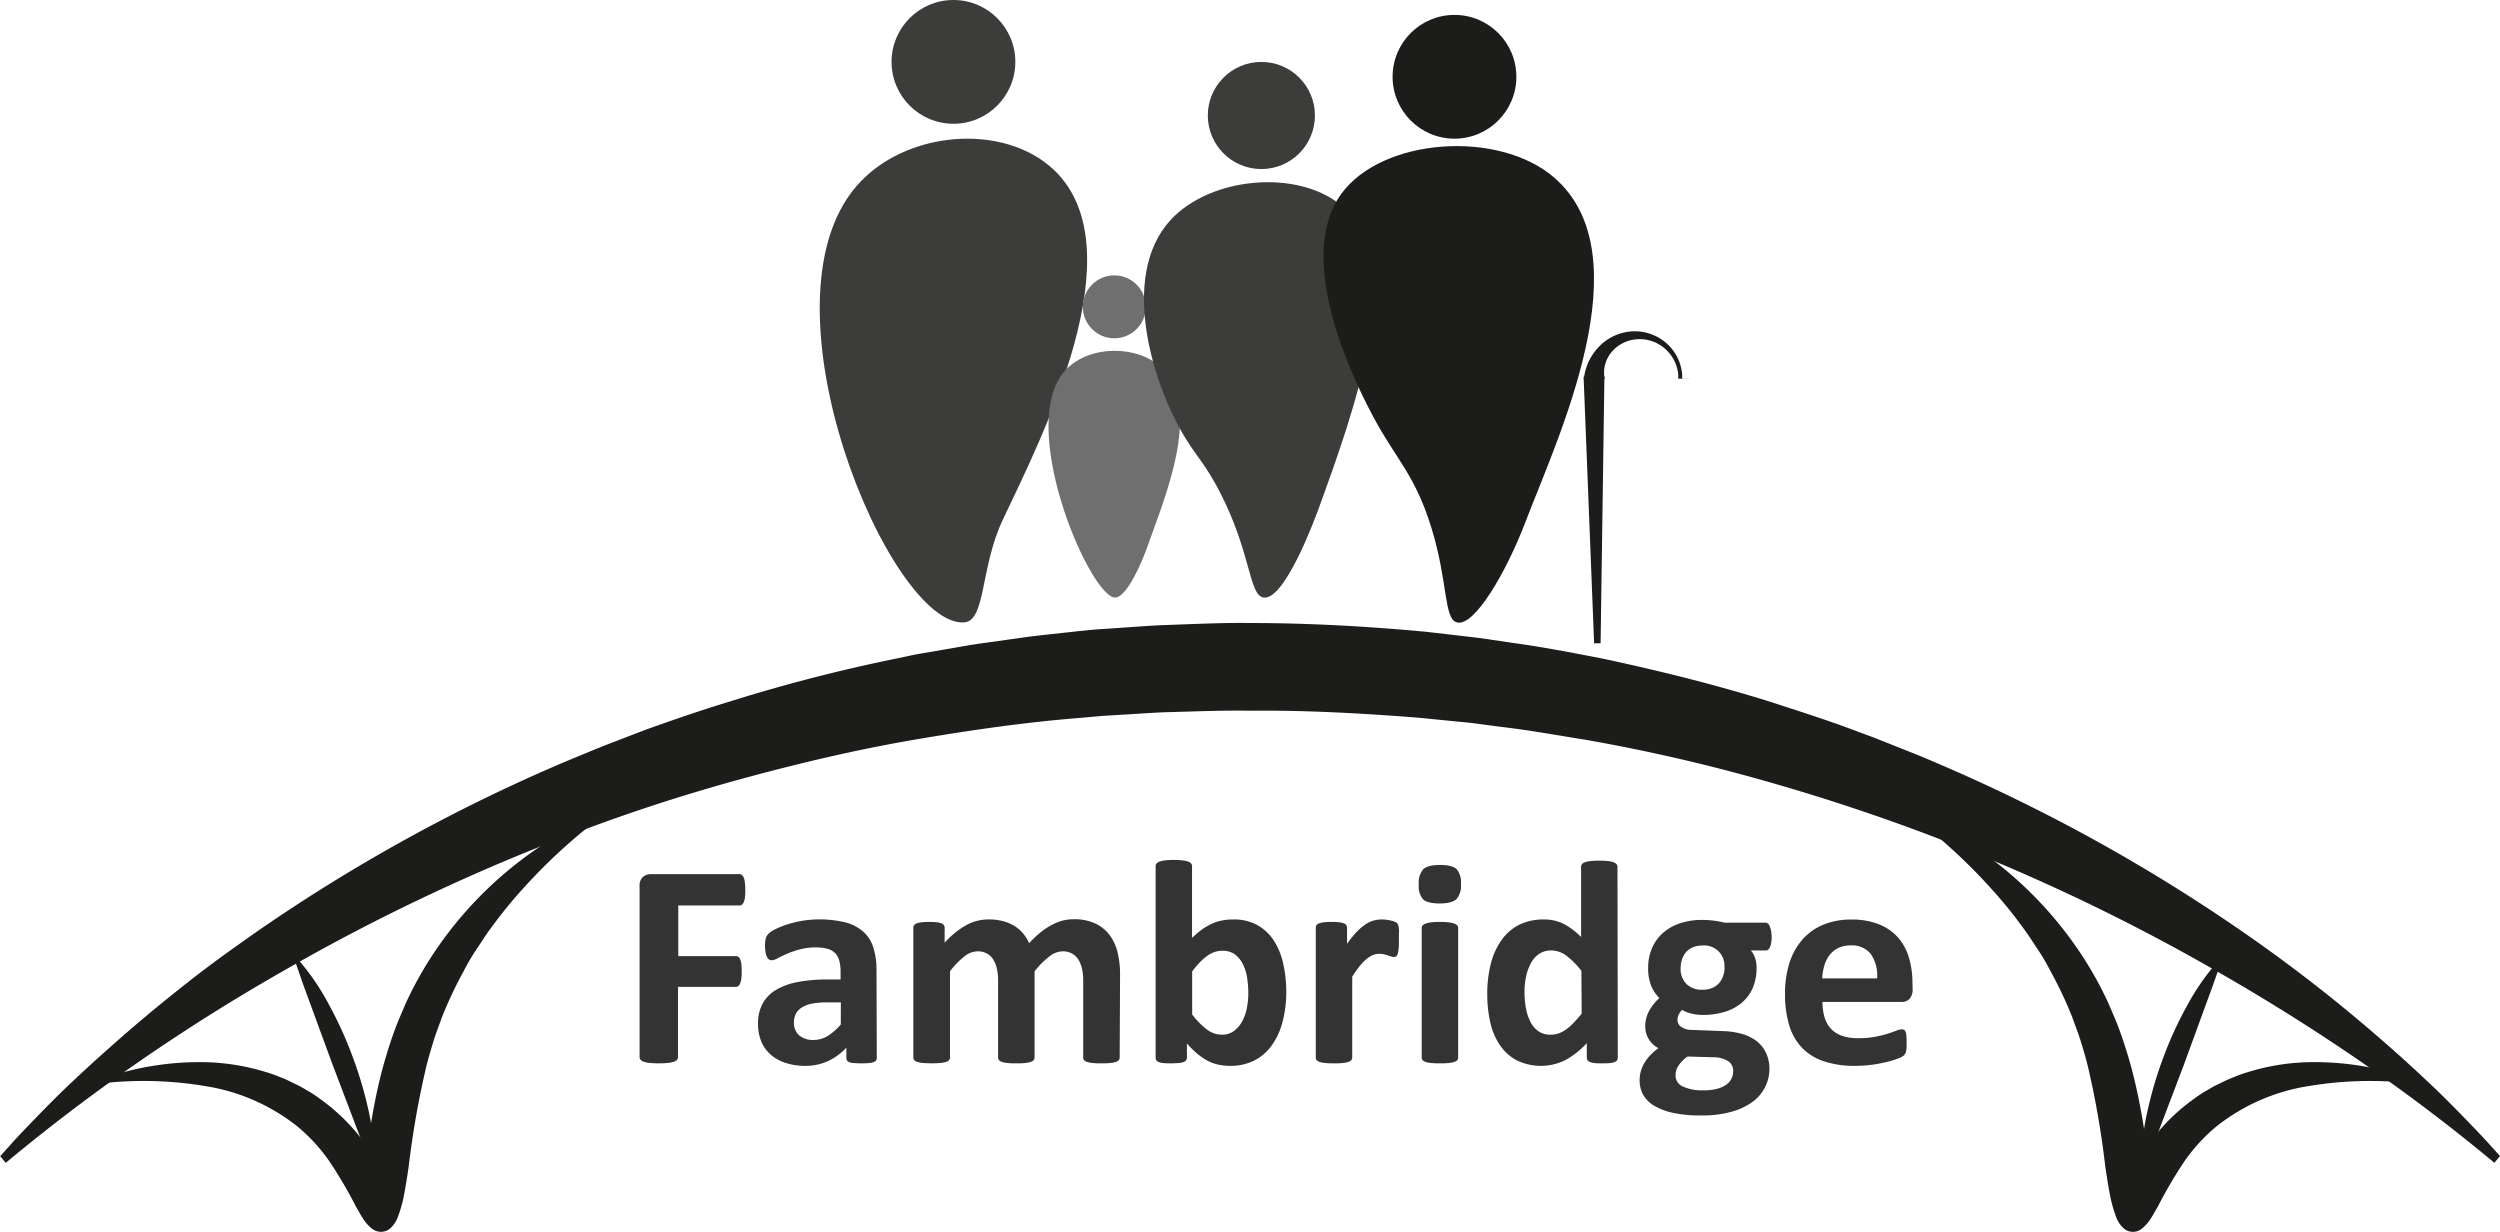 <svg id="Layer_1" data-name="Layer 1" xmlns="http://www.w3.org/2000/svg" viewBox="0 0 570.41 281.01"><defs><style>.cls-1{fill:#333;}.cls-2{fill:#3c3c3b;}.cls-3{fill:#6f6f6f;}.cls-4{fill:#1c1c1b;}.cls-5{fill:none;stroke:#1c1c1b;stroke-miterlimit:10;stroke-width:3.72px;}</style></defs><path class="cls-1" d="M397,445.84a13.21,13.21,0,0,1-.08,1.67,3.55,3.55,0,0,1-.26,1.08,1.71,1.71,0,0,1-.42.6.79.79,0,0,1-.53.2h-14v11.55h13.18a.9.9,0,0,1,.53.17,1.43,1.43,0,0,1,.41.56,3.94,3.94,0,0,1,.27,1.07,14.94,14.94,0,0,1,.08,1.66,15.21,15.21,0,0,1-.08,1.66,4.33,4.33,0,0,1-.27,1.09,1.55,1.55,0,0,1-.41.62.85.85,0,0,1-.53.18H381.65v16a1,1,0,0,1-.2.63,1.54,1.54,0,0,1-.72.45,6.09,6.09,0,0,1-1.34.28,22.52,22.52,0,0,1-4.24,0,5.85,5.85,0,0,1-1.34-.28,1.55,1.55,0,0,1-.71-.45.91.91,0,0,1-.22-.63V445a2.64,2.64,0,0,1,.75-2.11,2.7,2.7,0,0,1,1.84-.65h20.22a.83.83,0,0,1,.53.18,1.62,1.62,0,0,1,.42.6,3.94,3.94,0,0,1,.26,1.11A13.83,13.83,0,0,1,397,445.84Z" transform="translate(-226.95 -242.79)"/><path class="cls-1" d="M427,484.19a.89.89,0,0,1-.33.73,2.49,2.49,0,0,1-1.05.38,20.87,20.87,0,0,1-4.28,0,2,2,0,0,1-1-.38,1,1,0,0,1-.28-.73v-2.36a13.59,13.59,0,0,1-4.17,3.05,12.1,12.1,0,0,1-5.19,1.1,14.59,14.59,0,0,1-4.34-.62,9.68,9.68,0,0,1-3.42-1.82,8.23,8.23,0,0,1-2.24-3,10.22,10.22,0,0,1-.79-4.18,9.4,9.4,0,0,1,1-4.5,8.2,8.2,0,0,1,3-3.15,15.12,15.12,0,0,1,5-1.85,36.37,36.37,0,0,1,6.94-.59h2.89v-1.8a9.33,9.33,0,0,0-.29-2.44,3.9,3.9,0,0,0-.93-1.74,3.75,3.75,0,0,0-1.72-1,9.28,9.28,0,0,0-2.68-.33,13.75,13.75,0,0,0-3.73.46,22.12,22.12,0,0,0-2.91,1c-.84.38-1.54.72-2.1,1a3.15,3.15,0,0,1-1.38.47,1,1,0,0,1-.65-.24,1.59,1.59,0,0,1-.46-.66,4.36,4.36,0,0,1-.29-1.06,9.9,9.9,0,0,1-.1-1.4,6.26,6.26,0,0,1,.17-1.62,2.48,2.48,0,0,1,.63-1.08,6.22,6.22,0,0,1,1.63-1.07,19.55,19.55,0,0,1,2.72-1.07,23.86,23.86,0,0,1,3.4-.82,25.26,25.26,0,0,1,9.77.37,10,10,0,0,1,4.06,2.09,8.09,8.09,0,0,1,2.33,3.63,17.27,17.27,0,0,1,.73,5.28Zm-8.2-12.69h-3.19a17,17,0,0,0-3.45.3,6.59,6.59,0,0,0-2.33.9,3.73,3.73,0,0,0-1.31,1.44,4.32,4.32,0,0,0-.42,1.94,3.77,3.77,0,0,0,1.18,2.93,4.76,4.76,0,0,0,3.27,1.06,6.09,6.09,0,0,0,3.24-.9,13.44,13.44,0,0,0,3-2.62Z" transform="translate(-226.95 -242.79)"/><path class="cls-1" d="M482.42,484.09a.93.93,0,0,1-.2.58,1.57,1.57,0,0,1-.67.41,5.35,5.35,0,0,1-1.26.25,19,19,0,0,1-2,.08,19.33,19.33,0,0,1-2.06-.08,5.67,5.67,0,0,1-1.28-.25,1.36,1.36,0,0,1-.66-.41.92.92,0,0,1-.19-.58V466.52a12.09,12.09,0,0,0-.28-2.72,6.62,6.62,0,0,0-.86-2.11,4.12,4.12,0,0,0-1.46-1.36,4.36,4.36,0,0,0-2.11-.48,5,5,0,0,0-3,1.16A19.87,19.87,0,0,0,463,464.4v19.69a.93.93,0,0,1-.2.58,1.55,1.55,0,0,1-.68.41,5.78,5.78,0,0,1-1.28.25,18.62,18.62,0,0,1-2,.08,19.07,19.07,0,0,1-2-.08,5.67,5.67,0,0,1-1.28-.25,1.49,1.49,0,0,1-.68-.41.93.93,0,0,1-.2-.58V466.52a12.09,12.09,0,0,0-.28-2.72,6.61,6.61,0,0,0-.85-2.11,3.81,3.81,0,0,0-1.46-1.36,4.36,4.36,0,0,0-2.09-.48A5,5,0,0,0,447,461a19.12,19.12,0,0,0-3.29,3.39v19.69a.93.93,0,0,1-.2.58,1.49,1.49,0,0,1-.68.41,5.67,5.67,0,0,1-1.28.25,25.67,25.67,0,0,1-4.05,0,5.67,5.67,0,0,1-1.28-.25,1.49,1.49,0,0,1-.68-.41.93.93,0,0,1-.2-.58V454.47a1,1,0,0,1,.17-.58,1.2,1.2,0,0,1,.59-.42,5.08,5.08,0,0,1,1.12-.25,15.81,15.81,0,0,1,1.71-.08,16.84,16.84,0,0,1,1.76.08,4.32,4.32,0,0,1,1.08.25,1.19,1.19,0,0,1,.54.42,1,1,0,0,1,.17.58v3.42a19.73,19.73,0,0,1,4.9-4,10.53,10.53,0,0,1,5.09-1.32,12.76,12.76,0,0,1,3.29.38,9.57,9.57,0,0,1,2.61,1.09,8.34,8.34,0,0,1,2,1.71,10,10,0,0,1,1.4,2.23,25.37,25.37,0,0,1,2.6-2.46,16.78,16.78,0,0,1,2.53-1.68,11.6,11.6,0,0,1,2.49-1,10.27,10.27,0,0,1,2.54-.31,11.28,11.28,0,0,1,5,1,8.79,8.79,0,0,1,3.27,2.71,11,11,0,0,1,1.78,4,21.65,21.65,0,0,1,.53,4.85Z" transform="translate(-226.95 -242.79)"/><path class="cls-1" d="M520.43,468.88a26.72,26.72,0,0,1-.86,7.1,16,16,0,0,1-2.49,5.38,10.93,10.93,0,0,1-4,3.42,11.79,11.79,0,0,1-5.4,1.2,13.57,13.57,0,0,1-2.78-.28,9.63,9.63,0,0,1-2.48-.92,13.7,13.7,0,0,1-2.32-1.59,21.21,21.21,0,0,1-2.34-2.32v3.22a1,1,0,0,1-.19.61,1.3,1.3,0,0,1-.59.42,4.45,4.45,0,0,1-1.12.23c-.46,0-1,.06-1.69.06s-1.26,0-1.71-.06a4.47,4.47,0,0,1-1.1-.23,1.22,1.22,0,0,1-.58-.42,1.09,1.09,0,0,1-.16-.61V440.42a.9.9,0,0,1,.2-.59,1.44,1.44,0,0,1,.68-.45,5.37,5.37,0,0,1,1.28-.28,16,16,0,0,1,2-.1,16.19,16.19,0,0,1,2,.1,5.38,5.38,0,0,1,1.27.28,1.48,1.48,0,0,1,.69.45,1,1,0,0,1,.19.59v16.37a18.19,18.19,0,0,1,2.26-1.92,14.29,14.29,0,0,1,2.26-1.31,9.82,9.82,0,0,1,2.32-.75,12.87,12.87,0,0,1,2.53-.23,11,11,0,0,1,5.58,1.31,10.77,10.77,0,0,1,3.73,3.53,15.87,15.87,0,0,1,2.11,5.2A28.81,28.81,0,0,1,520.43,468.88Zm-8.66.6a24.23,24.23,0,0,0-.28-3.66,10.67,10.67,0,0,0-1-3.12,6.16,6.16,0,0,0-1.81-2.17,4.65,4.65,0,0,0-2.81-.81,5.68,5.68,0,0,0-1.63.23,6.12,6.12,0,0,0-1.64.79,12.15,12.15,0,0,0-1.74,1.47,20,20,0,0,0-1.9,2.22v9.83a18,18,0,0,0,3.37,3.43,5.63,5.63,0,0,0,3.38,1.18,4.47,4.47,0,0,0,2.75-.83,6.78,6.78,0,0,0,1.88-2.15,10.65,10.65,0,0,0,1.08-3A17.6,17.6,0,0,0,511.77,469.48Z" transform="translate(-226.95 -242.79)"/><path class="cls-1" d="M546.13,457.23c0,.79,0,1.45-.06,1.95a6.43,6.43,0,0,1-.2,1.2,1.2,1.2,0,0,1-.35.6.88.88,0,0,1-.55.16,2,2,0,0,1-.6-.11l-.74-.25c-.28-.09-.58-.17-.92-.25a4.61,4.61,0,0,0-1.09-.12,3.88,3.88,0,0,0-1.4.28,6.34,6.34,0,0,0-1.44.88,10.39,10.39,0,0,0-1.56,1.6,23.6,23.6,0,0,0-1.74,2.46v18.46a.93.93,0,0,1-.2.58,1.55,1.55,0,0,1-.68.41,5.78,5.78,0,0,1-1.28.25,19.07,19.07,0,0,1-2,.08,18.87,18.87,0,0,1-2-.08,5.55,5.55,0,0,1-1.28-.25,1.49,1.49,0,0,1-.68-.41.87.87,0,0,1-.2-.58V454.47a1,1,0,0,1,.16-.58,1.19,1.19,0,0,1,.6-.42,5.11,5.11,0,0,1,1.11-.25,16.08,16.08,0,0,1,1.71-.08,16.7,16.7,0,0,1,1.76.08,4.11,4.11,0,0,1,1.08.25,1.17,1.17,0,0,1,.55.42,1,1,0,0,1,.17.58v3.68a23.19,23.19,0,0,1,2.19-2.73,12.06,12.06,0,0,1,2-1.71,6,6,0,0,1,1.86-.88,7,7,0,0,1,1.86-.25,7.86,7.86,0,0,1,.93.05,9.76,9.76,0,0,1,1,.16,6.61,6.61,0,0,1,.93.27,2,2,0,0,1,.59.31,1,1,0,0,1,.26.37,2.22,2.22,0,0,1,.15.55,8.46,8.46,0,0,1,.1,1C546.12,455.8,546.13,456.43,546.13,457.23Z" transform="translate(-226.95 -242.79)"/><path class="cls-1" d="M560.28,444.44a4.72,4.72,0,0,1-1,3.49c-.69.64-2,1-3.82,1s-3.15-.31-3.8-.93a4.56,4.56,0,0,1-1-3.35,4.86,4.86,0,0,1,1-3.51c.68-.65,2-1,3.84-1s3.12.31,3.78.94A4.54,4.54,0,0,1,560.28,444.44Zm-.63,39.65a.93.93,0,0,1-.2.58,1.55,1.55,0,0,1-.68.41,5.67,5.67,0,0,1-1.28.25,19.07,19.07,0,0,1-2,.08,18.87,18.87,0,0,1-2-.08,5.67,5.67,0,0,1-1.28-.25,1.49,1.49,0,0,1-.68-.41.93.93,0,0,1-.2-.58V454.54a.94.94,0,0,1,.2-.59,1.69,1.69,0,0,1,.68-.43,6,6,0,0,1,1.28-.28,16,16,0,0,1,2-.1,16.19,16.19,0,0,1,2,.1,6,6,0,0,1,1.28.28,1.77,1.77,0,0,1,.68.43.94.94,0,0,1,.2.59Z" transform="translate(-226.95 -242.79)"/><path class="cls-1" d="M596.07,484.09a1.09,1.09,0,0,1-.17.61,1.15,1.15,0,0,1-.56.42,4.19,4.19,0,0,1-1.08.23q-.68.06-1.68.06c-.7,0-1.28,0-1.72-.06a4.19,4.19,0,0,1-1.08-.23,1.28,1.28,0,0,1-.6-.42,1,1,0,0,1-.18-.61V480.8a19.14,19.14,0,0,1-4.8,3.82,12.6,12.6,0,0,1-11.29.05,11.08,11.08,0,0,1-3.82-3.54,15.34,15.34,0,0,1-2.14-5.19,28.88,28.88,0,0,1-.66-6.26,27.63,27.63,0,0,1,.84-7.11,16.19,16.19,0,0,1,2.48-5.38,11,11,0,0,1,4-3.42,12.52,12.52,0,0,1,5.58-1.19,9.87,9.87,0,0,1,4.51,1,16.11,16.11,0,0,1,4,3v-16a1,1,0,0,1,.18-.59,1.31,1.31,0,0,1,.67-.45,5.38,5.38,0,0,1,1.27-.28,20.65,20.65,0,0,1,4.06,0,5.17,5.17,0,0,1,1.26.28,1.42,1.42,0,0,1,.66.45,1,1,0,0,1,.2.59Zm-8.3-19.79a18.41,18.41,0,0,0-3.44-3.46,5.78,5.78,0,0,0-3.43-1.19,4.84,4.84,0,0,0-2.81.81,5.82,5.82,0,0,0-1.89,2.18,11.25,11.25,0,0,0-1.06,3,16.23,16.23,0,0,0-.35,3.43,21.48,21.48,0,0,0,.3,3.62,11.22,11.22,0,0,0,1,3.14,5.9,5.9,0,0,0,1.81,2.21,4.7,4.7,0,0,0,2.85.83,5.94,5.94,0,0,0,1.68-.25,6.55,6.55,0,0,0,1.66-.82,11,11,0,0,0,1.74-1.47c.6-.61,1.25-1.36,2-2.24Z" transform="translate(-226.95 -242.79)"/><path class="cls-1" d="M631.17,456.53a5.82,5.82,0,0,1-.37,2.36c-.24.5-.54.76-.9.76h-3.48a4.76,4.76,0,0,1,1,1.81,7,7,0,0,1,.32,2.11,11.68,11.68,0,0,1-.86,4.6,9.19,9.19,0,0,1-2.48,3.38,10.81,10.81,0,0,1-3.88,2.09,16.78,16.78,0,0,1-5.07.72,10.51,10.51,0,0,1-2.72-.35,6.79,6.79,0,0,1-2-.81,4.45,4.45,0,0,0-.71,1,2.66,2.66,0,0,0-.32,1.32,1.86,1.86,0,0,0,.85,1.58,4.25,4.25,0,0,0,2.37.68l7.21.27a17.1,17.1,0,0,1,4.49.71,9.72,9.72,0,0,1,3.33,1.73,7.42,7.42,0,0,1,2,2.67,8.37,8.37,0,0,1,.72,3.55,9.13,9.13,0,0,1-1,4.14,9.47,9.47,0,0,1-2.88,3.37,15,15,0,0,1-4.84,2.25,24.55,24.55,0,0,1-6.79.83,29.91,29.91,0,0,1-6.45-.59,14.39,14.39,0,0,1-4.39-1.66,6.78,6.78,0,0,1-2.49-2.54,6.86,6.86,0,0,1-.78-3.24,7.54,7.54,0,0,1,.29-2.09,7.33,7.33,0,0,1,.83-1.91,9.41,9.41,0,0,1,1.34-1.74,13.79,13.79,0,0,1,1.83-1.6,5.5,5.5,0,0,1-3-4.95,7.23,7.23,0,0,1,.9-3.57,11.23,11.23,0,0,1,2.32-2.9,8.53,8.53,0,0,1-1.86-2.79,10.36,10.36,0,0,1-.7-4.05,11.19,11.19,0,0,1,.92-4.63,9.75,9.75,0,0,1,2.54-3.46,11,11,0,0,1,3.88-2.15,15.77,15.77,0,0,1,5-.75,20.79,20.79,0,0,1,2.67.17,17.33,17.33,0,0,1,2.38.46h9.39c.38,0,.68.24.92.73A6.26,6.26,0,0,1,631.17,456.53Zm-8.77,30.64a2.6,2.6,0,0,0-1.19-2.29,6.24,6.24,0,0,0-3.29-.86l-5.95-.17a8.56,8.56,0,0,0-1.37,1.22,6.39,6.39,0,0,0-.83,1.11,3.39,3.39,0,0,0-.42,1,5.71,5.71,0,0,0-.1,1,2.73,2.73,0,0,0,1.68,2.52,10.46,10.46,0,0,0,4.73.86,11.28,11.28,0,0,0,3.19-.38,6.08,6.08,0,0,0,2.09-1,3.62,3.62,0,0,0,1.13-1.41A4.19,4.19,0,0,0,622.4,487.17Zm-2-23.64a4.61,4.61,0,0,0-5.08-5,5.37,5.37,0,0,0-2.16.41,4.43,4.43,0,0,0-1.54,1.13,4.71,4.71,0,0,0-.91,1.66,6.5,6.5,0,0,0-.3,2,4.79,4.79,0,0,0,1.33,3.57,5,5,0,0,0,3.68,1.31,5.63,5.63,0,0,0,2.19-.4,4.28,4.28,0,0,0,1.55-1.1,4.69,4.69,0,0,0,.93-1.61A5.79,5.79,0,0,0,620.44,463.53Z" transform="translate(-226.95 -242.79)"/><path class="cls-1" d="M663.34,468.41a3.23,3.23,0,0,1-.68,2.26,2.43,2.43,0,0,1-1.88.73h-18a12.3,12.3,0,0,0,.45,3.44,6.6,6.6,0,0,0,1.43,2.62,6.23,6.23,0,0,0,2.52,1.65,11,11,0,0,0,3.71.56,20,20,0,0,0,3.85-.32,24.85,24.85,0,0,0,2.87-.69c.81-.26,1.48-.49,2-.7a3.69,3.69,0,0,1,1.29-.31,1,1,0,0,1,.5.11.91.91,0,0,1,.33.42,2.91,2.91,0,0,1,.19.84c0,.37.05.83.05,1.38s0,.9,0,1.25a6.51,6.51,0,0,1-.1.88,2,2,0,0,1-.2.61,2,2,0,0,1-.35.48,3.68,3.68,0,0,1-1.17.63,18.09,18.09,0,0,1-2.46.78,33,33,0,0,1-3.42.67,29.75,29.75,0,0,1-4.12.28,21.62,21.62,0,0,1-6.92-1,12.22,12.22,0,0,1-5-3,12.62,12.62,0,0,1-3-5.11,24.11,24.11,0,0,1-1-7.24,23.18,23.18,0,0,1,1-7.12,14.87,14.87,0,0,1,3-5.38,12.87,12.87,0,0,1,4.77-3.37,16.26,16.26,0,0,1,6.32-1.16,16.58,16.58,0,0,1,6.36,1.09,11.52,11.52,0,0,1,4.33,3,12.27,12.27,0,0,1,2.49,4.6,20.09,20.09,0,0,1,.8,5.78Zm-8.1-2.39a8.64,8.64,0,0,0-1.41-5.52,5.47,5.47,0,0,0-4.67-2,6.15,6.15,0,0,0-2.77.59,5.71,5.71,0,0,0-2,1.61,7.29,7.29,0,0,0-1.19,2.4,11.89,11.89,0,0,0-.49,2.93Z" transform="translate(-226.95 -242.79)"/><circle class="cls-2" cx="217.54" cy="14.12" r="14.12"/><path class="cls-2" d="M446.84,384.81c-16.87.79-47.73-72.45-24.52-99.5,11-12.82,33.63-14.6,45.07-3.78,19.15,18.11-2.86,61.33-11.63,79.83C450.55,372.34,451.93,384.57,446.84,384.81Z" transform="translate(-226.95 -242.79)"/><circle class="cls-3" cx="254.25" cy="70.01" r="7.18"/><path class="cls-3" d="M481.47,379.13c-5.41.42-21.82-36.81-12.46-50.57,4.83-7.1,17.09-7.42,22.9-1.92,9.74,9.21.35,30.78-3.07,40.61C487.38,371.45,484.05,378.93,481.47,379.13Z" transform="translate(-226.95 -242.79)"/><circle class="cls-2" cx="287.8" cy="26.35" r="12.22"/><path class="cls-2" d="M515.23,379.12c-3.36-.57-2.74-10.09-10-24.16-3.13-6-5.13-7.91-7.58-11.83-7.53-12-15.51-37.21-3.62-50.14,9.13-9.92,29.06-11.65,39-3.28,15.23,12.81,3.19,46-5.23,69.17C526.87,361.4,520,379.93,515.23,379.12Z" transform="translate(-226.95 -242.79)"/><path class="cls-4" d="M559.41,384.81c-3.11-.77-2-9.23-5.93-21.8-3.67-11.87-8.12-15.61-13.13-25-2.67-5-18.82-35.26-7.36-51,9.31-12.78,35.85-14.68,48.56-3.71,20.63,17.8.73,59.52-6.52,78.52C570.65,373.31,563.39,385.78,559.41,384.81Z" transform="translate(-226.95 -242.79)"/><path class="cls-5" d="M556.24,299.68" transform="translate(-226.95 -242.79)"/><path class="cls-4" d="M608,329.2l.79,0,.52,0a3.21,3.21,0,0,0,.56-.06c.08,0,0-.07,0-.11v-.23l0-.47c0-.31-.08-.61-.12-.92a10,10,0,0,0-.53-1.77,9.14,9.14,0,0,0-2.07-3,8.7,8.7,0,0,0-6.6-2.45,8.23,8.23,0,0,0-6,3.06,7.3,7.3,0,0,0-1.47,6h-4.75a12.55,12.55,0,0,1,4.18-8.06,11.39,11.39,0,0,1,8-2.8,11,11,0,0,1,7.4,3.42,10.71,10.71,0,0,1,2.17,3.45,11.2,11.2,0,0,1,.55,2,8.72,8.72,0,0,1,.13,1l0,.51V329s0,.08,0,.12a3.37,3.37,0,0,0,.56.06l.52,0,.8,0Z" transform="translate(-226.95 -242.79)"/><polygon class="cls-4" points="366.07 85.89 365.2 146.77 363.72 146.79 361.32 85.95 366.07 85.89"/><circle class="cls-4" cx="331.86" cy="17.52" r="14.12"/><path class="cls-4" d="M227,506.59l3.27-3.65c1.11-1.19,2.23-2.38,3.37-3.55q3.39-3.54,6.88-7c4.7-4.55,9.55-8.95,14.5-13.27S265,470.68,270.2,466.6s10.54-7.89,15.95-11.66a394.31,394.31,0,0,1,69.58-38.28c3.07-1.27,6.15-2.56,9.24-3.8l9.34-3.59c6.28-2.24,12.59-4.43,19-6.37a380,380,0,0,1,38.88-10c1.64-.34,3.27-.73,4.92-1l5-.86c3.3-.55,6.6-1.19,9.92-1.62l10-1.4c3.33-.4,6.67-.74,10-1.11,1.67-.19,3.34-.35,5-.5l5-.34c3.35-.21,6.69-.49,10-.64,6.7-.22,13.4-.58,20.11-.49,13.42,0,26.84.76,40.2,2l10,1.16c1.66.18,3.32.41,5,.67l5,.74c6.64.9,13.23,2.2,19.81,3.45,13.1,2.79,26.11,6,38.86,10,6.36,2.08,12.72,4.08,19,6.45l4.68,1.74,4.65,1.85c3.09,1.24,6.2,2.43,9.25,3.78A395.35,395.35,0,0,1,738.08,455a353.69,353.69,0,0,1,31.22,24.14c5,4.31,9.81,8.7,14.51,13.24q3.51,3.45,6.9,7c2.28,2.33,4.48,4.75,6.65,7.19l-1.29,1.53q-14.82-12.35-30.74-23.27t-32.65-20.47A455.39,455.39,0,0,0,663,431.79q-18.08-6.63-36.67-11.75t-37.55-8.45c-6.34-1-12.65-2.17-19-2.91l-4.77-.63c-1.59-.22-3.18-.42-4.78-.55l-9.58-.95c-12.78-1-25.61-1.73-38.44-1.6-6.41-.11-12.82.18-19.24.34-3.2.12-6.4.37-9.6.55l-4.81.29c-1.6.12-3.19.29-4.79.43-12.79,1-25.51,2.84-38.15,5S410.37,416.67,398,420s-24.65,7.21-36.69,11.68a457.62,457.62,0,0,0-69.7,32.63q-16.75,9.54-32.64,20.5t-30.71,23.3Z" transform="translate(-226.95 -242.79)"/><path class="cls-4" d="M250.62,488.82a66.47,66.47,0,0,1,24.18-3.65,51.09,51.09,0,0,1,12.77,2.21,28.45,28.45,0,0,1,3.17,1.12c.52.21,1.05.4,1.57.64l1.53.74,1.54.75c.5.28,1,.58,1.49.87a26.25,26.25,0,0,1,2.91,1.88,44.72,44.72,0,0,1,9.91,9.59,101.65,101.65,0,0,1,6.86,10.51c.46.75.91,1.43,1.23,1.88l.11.17.09.1c.07.09.09.09.11.12s0,0,0,0,0,0-.07-.07a2.78,2.78,0,0,0-.5-.44,1.37,1.37,0,0,0-.2-.13,2.6,2.6,0,0,0-.3-.2c-.23-.13-.38-.19-.71-.34a6.6,6.6,0,0,0-.95-.3,5.29,5.29,0,0,0-1.12-.15,6.25,6.25,0,0,0-4,1,3.87,3.87,0,0,0-.59.42c-.18.15-.36.35-.44.42a6.87,6.87,0,0,0-.45.52c-.08.09-.14.24-.14.19s0,.06,0,0,.26-.82.42-1.49.31-1.49.46-2.33c.3-1.68.55-3.54.81-5.44.59-3.79,1.15-7.77,1.9-11.78s1.67-8.07,2.9-12.09c.6-2,1.26-4,2-6s1.63-3.95,2.45-5.9a83.85,83.85,0,0,1,6.17-11.1,87.87,87.87,0,0,1,36.94-31.56l.1,0a.48.48,0,0,1,.65.24.5.5,0,0,1-.14.6,126.52,126.52,0,0,0-17.07,15.8,105.49,105.49,0,0,0-7.3,9c-1.17,1.54-2.18,3.2-3.26,4.8s-2.05,3.28-2.93,5a93.6,93.6,0,0,0-4.94,10.48c-.64,1.82-1.36,3.61-1.93,5.46s-1.11,3.7-1.59,5.58a203.54,203.54,0,0,0-4.05,22.93c-.28,1.93-.58,3.87-.94,5.81a30.22,30.22,0,0,1-1.57,5.85,6.29,6.29,0,0,1-2,2.77,3.5,3.5,0,0,1-2,.55,3.57,3.57,0,0,1-1.84-.69,9.2,9.2,0,0,1-2.15-2.45c-.56-.85-1-1.72-1.52-2.58a103,103,0,0,0-5.84-10,39.1,39.1,0,0,0-7.69-8.44,45,45,0,0,0-20.85-9.09,85.34,85.34,0,0,0-23.14-.69.49.49,0,0,1-.21-1Z" transform="translate(-226.95 -242.79)"/><path class="cls-4" d="M776.87,488.82a66.44,66.44,0,0,0-24.18-3.65,51.09,51.09,0,0,0-12.77,2.21,29.18,29.18,0,0,0-3.17,1.12c-.52.21-1,.4-1.56.64l-1.54.74-1.54.75c-.5.28-1,.58-1.49.87a26.25,26.25,0,0,0-2.91,1.88A44.72,44.72,0,0,0,717.8,503,99.83,99.83,0,0,0,711,513.48c-.47.75-.91,1.43-1.23,1.88l-.12.17-.09.1c-.07.09-.09.09-.11.12s0,0,0,0,0,0,.07-.07a2.78,2.78,0,0,1,.5-.44,1.37,1.37,0,0,1,.2-.13l.3-.2a7.25,7.25,0,0,1,.72-.34,5.89,5.89,0,0,1,.95-.3,5.2,5.2,0,0,1,1.11-.15,6.23,6.23,0,0,1,4,1,3.87,3.87,0,0,1,.59.42c.19.15.36.35.44.42a6.87,6.87,0,0,1,.45.52c.08.09.14.24.14.19s0,.06,0,0a15,15,0,0,1-.41-1.49c-.17-.67-.32-1.49-.47-2.33-.29-1.68-.55-3.54-.81-5.44-.59-3.79-1.14-7.77-1.9-11.78s-1.67-8.07-2.89-12.09c-.61-2-1.27-4-2-6s-1.63-3.95-2.45-5.9a83.85,83.85,0,0,0-6.17-11.1,87.87,87.87,0,0,0-36.94-31.56l-.1,0a.48.48,0,0,0-.65.24.49.49,0,0,0,.15.6,126.44,126.44,0,0,1,17.06,15.8,101.78,101.78,0,0,1,7.3,9c1.17,1.54,2.18,3.2,3.26,4.8s2.05,3.28,2.93,5a91.87,91.87,0,0,1,4.94,10.48c.64,1.82,1.36,3.61,1.93,5.46s1.12,3.7,1.59,5.58a201.32,201.32,0,0,1,4,22.93c.29,1.93.58,3.87.94,5.81a31,31,0,0,0,1.57,5.85,6.29,6.29,0,0,0,2,2.77,3.22,3.22,0,0,0,3.8-.14,9.2,9.2,0,0,0,2.15-2.45c.56-.85,1-1.72,1.52-2.58a103,103,0,0,1,5.84-10,39.1,39.1,0,0,1,7.69-8.44,45,45,0,0,1,20.85-9.09,85.41,85.41,0,0,1,23.15-.69.49.49,0,0,0,.2-1Z" transform="translate(-226.95 -242.79)"/><path class="cls-4" d="M294.43,461.1A54.63,54.63,0,0,1,302,472a89,89,0,0,1,5.33,11.69A91,91,0,0,1,311,496a54.57,54.57,0,0,1,1.36,13.17l-.47.18-2.35-6-2.28-6-4.56-12-4.4-12-2.2-6L294,461.28Z" transform="translate(-226.95 -242.79)"/><path class="cls-4" d="M733.44,461.64a54,54,0,0,0-7.61,10.84,86.59,86.59,0,0,0-5.33,11.7,89.52,89.52,0,0,0-3.62,12.33,55.21,55.21,0,0,0-1.36,13.18l.47.18,2.35-6,2.28-6,4.56-12,4.4-12.05,2.2-6,2.12-6.05Z" transform="translate(-226.95 -242.79)"/></svg>
